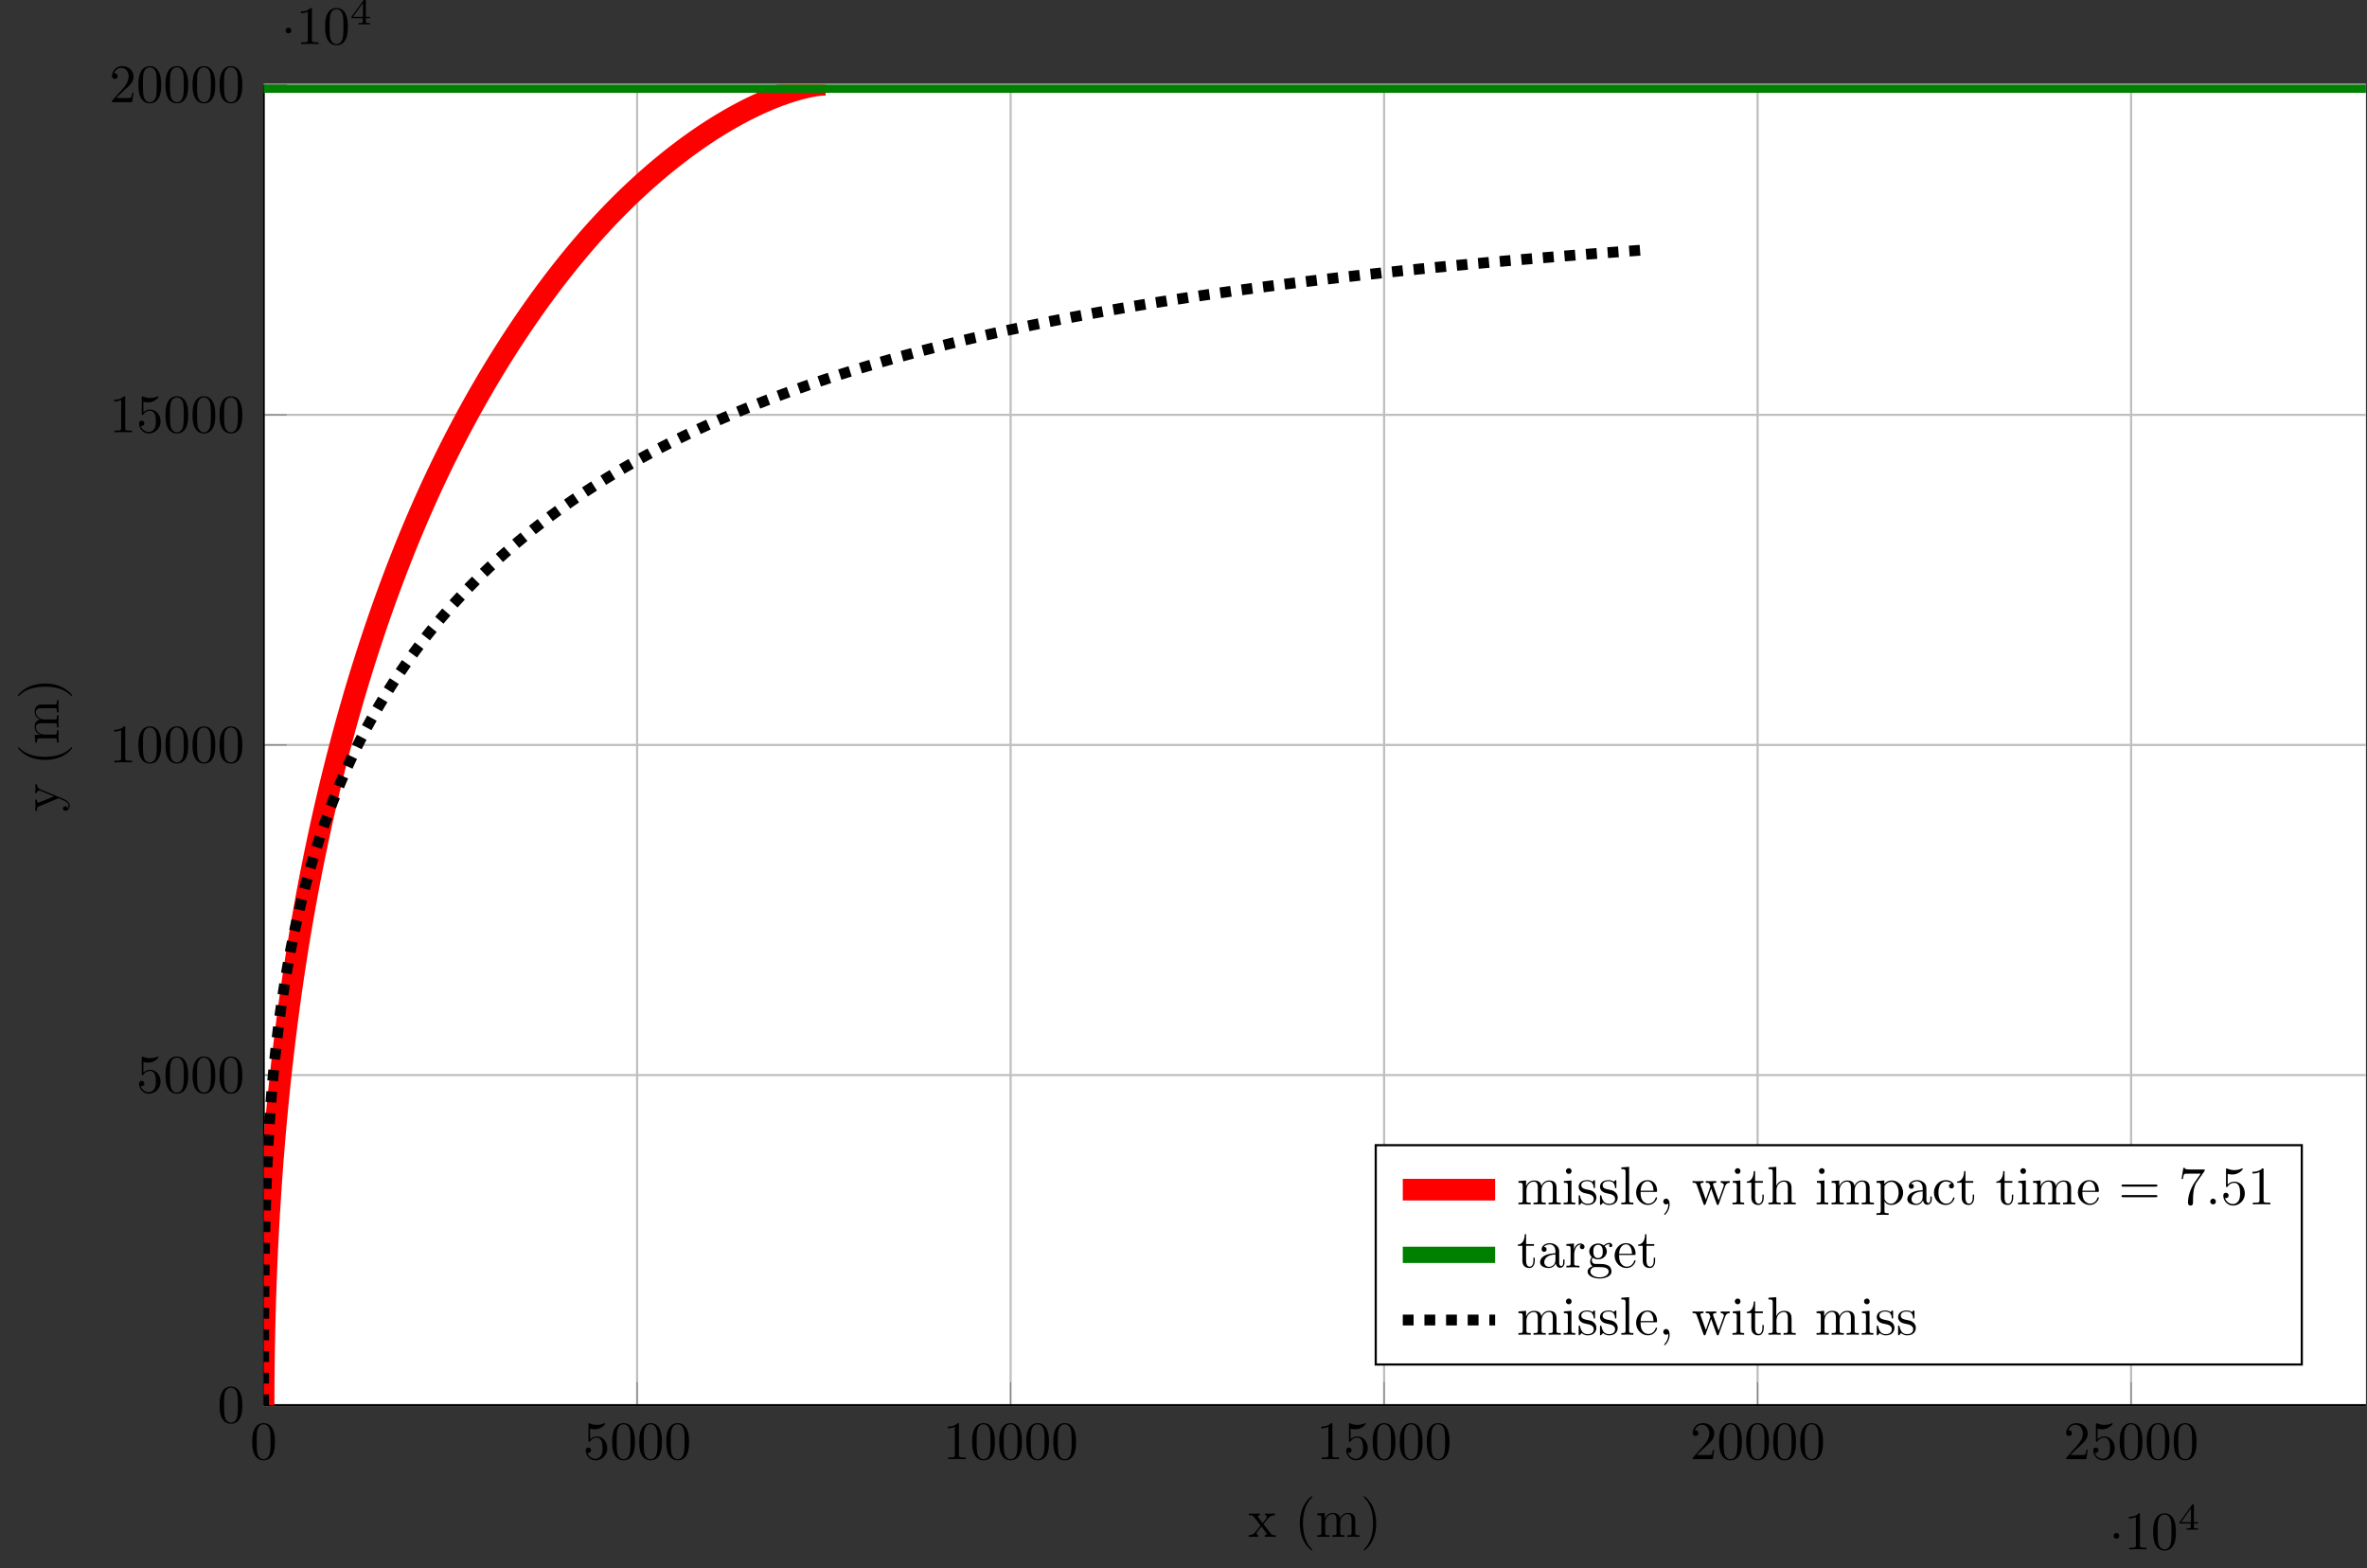 <?xml version="1.0" encoding="UTF-8"?>
<svg xmlns="http://www.w3.org/2000/svg" xmlns:xlink="http://www.w3.org/1999/xlink" width="435.919pt" height="288.836pt" viewBox="0 0 435.919 288.836" version="1.1">
<rect x="0" y="0" width="435.919" height="288.836" fill="#333333" stroke="none"/>
<defs>
<g>
<symbol overflow="visible" id="glyph-1510521740921139-0-0">
<path style="stroke:none;" d=""/>
</symbol>
<symbol overflow="visible" id="glyph-1510521740921139-0-1">
<path style="stroke:none;" d="M 4.578 -3.188 C 4.578 -3.984 4.531 -4.781 4.188 -5.516 C 3.734 -6.484 2.906 -6.641 2.5 -6.641 C 1.891 -6.641 1.172 -6.375 0.75 -5.453 C 0.438 -4.766 0.391 -3.984 0.391 -3.188 C 0.391 -2.438 0.422 -1.547 0.844 -0.781 C 1.266 0.016 2 0.219 2.484 0.219 C 3.016 0.219 3.781 0.016 4.219 -0.938 C 4.531 -1.625 4.578 -2.406 4.578 -3.188 Z M 2.484 0 C 2.094 0 1.5 -0.25 1.328 -1.203 C 1.219 -1.797 1.219 -2.719 1.219 -3.312 C 1.219 -3.953 1.219 -4.609 1.297 -5.141 C 1.484 -6.328 2.234 -6.422 2.484 -6.422 C 2.812 -6.422 3.469 -6.234 3.656 -5.25 C 3.766 -4.688 3.766 -3.938 3.766 -3.312 C 3.766 -2.562 3.766 -1.891 3.656 -1.25 C 3.5 -0.297 2.938 0 2.484 0 Z M 2.484 0 "/>
</symbol>
<symbol overflow="visible" id="glyph-1510521740921139-0-2">
<path style="stroke:none;" d="M 4.469 -2 C 4.469 -3.188 3.656 -4.188 2.578 -4.188 C 2.109 -4.188 1.672 -4.031 1.312 -3.672 L 1.312 -5.625 C 1.516 -5.562 1.844 -5.5 2.156 -5.5 C 3.391 -5.5 4.094 -6.406 4.094 -6.531 C 4.094 -6.594 4.062 -6.641 3.984 -6.641 C 3.984 -6.641 3.953 -6.641 3.906 -6.609 C 3.703 -6.516 3.219 -6.312 2.547 -6.312 C 2.156 -6.312 1.688 -6.391 1.219 -6.594 C 1.141 -6.625 1.125 -6.625 1.109 -6.625 C 1 -6.625 1 -6.547 1 -6.391 L 1 -3.438 C 1 -3.266 1 -3.188 1.141 -3.188 C 1.219 -3.188 1.234 -3.203 1.281 -3.266 C 1.391 -3.422 1.75 -3.969 2.562 -3.969 C 3.078 -3.969 3.328 -3.516 3.406 -3.328 C 3.562 -2.953 3.594 -2.578 3.594 -2.078 C 3.594 -1.719 3.594 -1.125 3.344 -0.703 C 3.109 -0.312 2.734 -0.062 2.281 -0.062 C 1.562 -0.062 0.984 -0.594 0.812 -1.172 C 0.844 -1.172 0.875 -1.156 0.984 -1.156 C 1.312 -1.156 1.484 -1.406 1.484 -1.641 C 1.484 -1.891 1.312 -2.141 0.984 -2.141 C 0.844 -2.141 0.5 -2.062 0.5 -1.609 C 0.5 -0.75 1.188 0.219 2.297 0.219 C 3.453 0.219 4.469 -0.734 4.469 -2 Z M 4.469 -2 "/>
</symbol>
<symbol overflow="visible" id="glyph-1510521740921139-0-3">
<path style="stroke:none;" d="M 2.938 -6.375 C 2.938 -6.625 2.938 -6.641 2.703 -6.641 C 2.078 -6 1.203 -6 0.891 -6 L 0.891 -5.688 C 1.094 -5.688 1.672 -5.688 2.188 -5.953 L 2.188 -0.781 C 2.188 -0.422 2.156 -0.312 1.266 -0.312 L 0.953 -0.312 L 0.953 0 C 1.297 -0.031 2.156 -0.031 2.562 -0.031 C 2.953 -0.031 3.828 -0.031 4.172 0 L 4.172 -0.312 L 3.859 -0.312 C 2.953 -0.312 2.938 -0.422 2.938 -0.781 Z M 2.938 -6.375 "/>
</symbol>
<symbol overflow="visible" id="glyph-1510521740921139-0-4">
<path style="stroke:none;" d="M 1.266 -0.766 L 2.328 -1.797 C 3.875 -3.172 4.469 -3.703 4.469 -4.703 C 4.469 -5.844 3.578 -6.641 2.359 -6.641 C 1.234 -6.641 0.5 -5.719 0.5 -4.828 C 0.5 -4.281 1 -4.281 1.031 -4.281 C 1.203 -4.281 1.547 -4.391 1.547 -4.812 C 1.547 -5.062 1.359 -5.328 1.016 -5.328 C 0.938 -5.328 0.922 -5.328 0.891 -5.312 C 1.109 -5.969 1.656 -6.328 2.234 -6.328 C 3.141 -6.328 3.562 -5.516 3.562 -4.703 C 3.562 -3.906 3.078 -3.125 2.516 -2.5 L 0.609 -0.375 C 0.5 -0.266 0.5 -0.234 0.5 0 L 4.203 0 L 4.469 -1.734 L 4.234 -1.734 C 4.172 -1.438 4.109 -1 4 -0.844 C 3.938 -0.766 3.281 -0.766 3.062 -0.766 Z M 1.266 -0.766 "/>
</symbol>
<symbol overflow="visible" id="glyph-1510521740921139-0-5">
<path style="stroke:none;" d="M 2.859 -2.344 C 3.156 -2.719 3.531 -3.203 3.781 -3.469 C 4.094 -3.828 4.5 -3.984 4.969 -3.984 L 4.969 -4.297 C 4.703 -4.281 4.406 -4.266 4.141 -4.266 C 3.844 -4.266 3.312 -4.281 3.188 -4.297 L 3.188 -3.984 C 3.406 -3.969 3.484 -3.844 3.484 -3.672 C 3.484 -3.516 3.375 -3.391 3.328 -3.328 L 2.719 -2.547 L 1.938 -3.562 C 1.844 -3.656 1.844 -3.672 1.844 -3.734 C 1.844 -3.891 2 -3.984 2.188 -3.984 L 2.188 -4.297 C 1.938 -4.281 1.281 -4.266 1.109 -4.266 C 0.906 -4.266 0.438 -4.281 0.172 -4.297 L 0.172 -3.984 C 0.875 -3.984 0.875 -3.984 1.344 -3.375 L 2.328 -2.094 L 1.391 -0.906 C 0.922 -0.328 0.328 -0.312 0.125 -0.312 L 0.125 0 C 0.375 -0.016 0.688 -0.031 0.953 -0.031 C 1.234 -0.031 1.656 -0.016 1.891 0 L 1.891 -0.312 C 1.672 -0.344 1.609 -0.469 1.609 -0.625 C 1.609 -0.844 1.891 -1.172 2.5 -1.891 L 3.266 -0.891 C 3.344 -0.781 3.469 -0.625 3.469 -0.562 C 3.469 -0.469 3.375 -0.312 3.109 -0.312 L 3.109 0 C 3.406 -0.016 3.969 -0.031 4.188 -0.031 C 4.453 -0.031 4.844 -0.016 5.141 0 L 5.141 -0.312 C 4.609 -0.312 4.422 -0.328 4.203 -0.625 Z M 2.859 -2.344 "/>
</symbol>
<symbol overflow="visible" id="glyph-1510521740921139-0-6">
<path style="stroke:none;" d="M 3.297 2.391 C 3.297 2.359 3.297 2.344 3.125 2.172 C 1.891 0.922 1.562 -0.969 1.562 -2.5 C 1.562 -4.234 1.938 -5.969 3.172 -7.203 C 3.297 -7.328 3.297 -7.344 3.297 -7.375 C 3.297 -7.453 3.266 -7.484 3.203 -7.484 C 3.094 -7.484 2.203 -6.797 1.609 -5.531 C 1.109 -4.438 0.984 -3.328 0.984 -2.5 C 0.984 -1.719 1.094 -0.516 1.641 0.625 C 2.25 1.844 3.094 2.5 3.203 2.5 C 3.266 2.5 3.297 2.469 3.297 2.391 Z M 3.297 2.391 "/>
</symbol>
<symbol overflow="visible" id="glyph-1510521740921139-0-7">
<path style="stroke:none;" d="M 1.094 -3.422 L 1.094 -0.75 C 1.094 -0.312 0.984 -0.312 0.312 -0.312 L 0.312 0 C 0.672 -0.016 1.172 -0.031 1.453 -0.031 C 1.703 -0.031 2.219 -0.016 2.562 0 L 2.562 -0.312 C 1.891 -0.312 1.781 -0.312 1.781 -0.75 L 1.781 -2.594 C 1.781 -3.625 2.5 -4.188 3.125 -4.188 C 3.766 -4.188 3.875 -3.656 3.875 -3.078 L 3.875 -0.75 C 3.875 -0.312 3.766 -0.312 3.094 -0.312 L 3.094 0 C 3.438 -0.016 3.953 -0.031 4.219 -0.031 C 4.469 -0.031 5 -0.016 5.328 0 L 5.328 -0.312 C 4.672 -0.312 4.562 -0.312 4.562 -0.75 L 4.562 -2.594 C 4.562 -3.625 5.266 -4.188 5.906 -4.188 C 6.531 -4.188 6.641 -3.656 6.641 -3.078 L 6.641 -0.75 C 6.641 -0.312 6.531 -0.312 5.859 -0.312 L 5.859 0 C 6.203 -0.016 6.719 -0.031 6.984 -0.031 C 7.25 -0.031 7.766 -0.016 8.109 0 L 8.109 -0.312 C 7.594 -0.312 7.344 -0.312 7.328 -0.609 L 7.328 -2.516 C 7.328 -3.375 7.328 -3.672 7.016 -4.031 C 6.875 -4.203 6.547 -4.406 5.969 -4.406 C 5.141 -4.406 4.688 -3.812 4.531 -3.422 C 4.391 -4.297 3.656 -4.406 3.203 -4.406 C 2.469 -4.406 2 -3.984 1.719 -3.359 L 1.719 -4.406 L 0.312 -4.297 L 0.312 -3.984 C 1.016 -3.984 1.094 -3.922 1.094 -3.422 Z M 1.094 -3.422 "/>
</symbol>
<symbol overflow="visible" id="glyph-1510521740921139-0-8">
<path style="stroke:none;" d="M 2.875 -2.5 C 2.875 -3.266 2.766 -4.469 2.219 -5.609 C 1.625 -6.828 0.766 -7.484 0.672 -7.484 C 0.609 -7.484 0.562 -7.438 0.562 -7.375 C 0.562 -7.344 0.562 -7.328 0.75 -7.141 C 1.734 -6.156 2.297 -4.578 2.297 -2.5 C 2.297 -0.781 1.938 0.969 0.703 2.219 C 0.562 2.344 0.562 2.359 0.562 2.391 C 0.562 2.453 0.609 2.5 0.672 2.5 C 0.766 2.5 1.672 1.812 2.25 0.547 C 2.766 -0.547 2.875 -1.656 2.875 -2.5 Z M 2.875 -2.5 "/>
</symbol>
<symbol overflow="visible" id="glyph-1510521740921139-0-9">
<path style="stroke:none;" d="M 1.766 -4.406 L 0.375 -4.297 L 0.375 -3.984 C 1.016 -3.984 1.109 -3.922 1.109 -3.438 L 1.109 -0.75 C 1.109 -0.312 1 -0.312 0.328 -0.312 L 0.328 0 C 0.641 -0.016 1.188 -0.031 1.422 -0.031 C 1.781 -0.031 2.125 -0.016 2.469 0 L 2.469 -0.312 C 1.797 -0.312 1.766 -0.359 1.766 -0.75 Z M 1.797 -6.141 C 1.797 -6.453 1.562 -6.672 1.281 -6.672 C 0.969 -6.672 0.75 -6.406 0.75 -6.141 C 0.75 -5.875 0.969 -5.609 1.281 -5.609 C 1.562 -5.609 1.797 -5.828 1.797 -6.141 Z M 1.797 -6.141 "/>
</symbol>
<symbol overflow="visible" id="glyph-1510521740921139-0-10">
<path style="stroke:none;" d="M 2.078 -1.938 C 2.297 -1.891 3.109 -1.734 3.109 -1.016 C 3.109 -0.516 2.766 -0.109 1.984 -0.109 C 1.141 -0.109 0.781 -0.672 0.594 -1.531 C 0.562 -1.656 0.562 -1.688 0.453 -1.688 C 0.328 -1.688 0.328 -1.625 0.328 -1.453 L 0.328 -0.125 C 0.328 0.047 0.328 0.109 0.438 0.109 C 0.484 0.109 0.5 0.094 0.688 -0.094 C 0.703 -0.109 0.703 -0.125 0.891 -0.312 C 1.328 0.094 1.781 0.109 1.984 0.109 C 3.125 0.109 3.594 -0.562 3.594 -1.281 C 3.594 -1.797 3.297 -2.109 3.172 -2.219 C 2.844 -2.547 2.453 -2.625 2.031 -2.703 C 1.469 -2.812 0.812 -2.938 0.812 -3.516 C 0.812 -3.875 1.062 -4.281 1.922 -4.281 C 3.016 -4.281 3.078 -3.375 3.094 -3.078 C 3.094 -2.984 3.188 -2.984 3.203 -2.984 C 3.344 -2.984 3.344 -3.031 3.344 -3.219 L 3.344 -4.234 C 3.344 -4.391 3.344 -4.469 3.234 -4.469 C 3.188 -4.469 3.156 -4.469 3.031 -4.344 C 3 -4.312 2.906 -4.219 2.859 -4.188 C 2.484 -4.469 2.078 -4.469 1.922 -4.469 C 0.703 -4.469 0.328 -3.797 0.328 -3.234 C 0.328 -2.891 0.484 -2.609 0.75 -2.391 C 1.078 -2.141 1.359 -2.078 2.078 -1.938 Z M 2.078 -1.938 "/>
</symbol>
<symbol overflow="visible" id="glyph-1510521740921139-0-11">
<path style="stroke:none;" d="M 1.766 -6.922 L 0.328 -6.812 L 0.328 -6.5 C 1.031 -6.5 1.109 -6.438 1.109 -5.938 L 1.109 -0.75 C 1.109 -0.312 1 -0.312 0.328 -0.312 L 0.328 0 C 0.656 -0.016 1.188 -0.031 1.438 -0.031 C 1.688 -0.031 2.172 -0.016 2.547 0 L 2.547 -0.312 C 1.875 -0.312 1.766 -0.312 1.766 -0.75 Z M 1.766 -6.922 "/>
</symbol>
<symbol overflow="visible" id="glyph-1510521740921139-0-12">
<path style="stroke:none;" d="M 1.109 -2.516 C 1.172 -4 2.016 -4.25 2.359 -4.25 C 3.375 -4.25 3.484 -2.906 3.484 -2.516 Z M 1.109 -2.297 L 3.891 -2.297 C 4.109 -2.297 4.141 -2.297 4.141 -2.516 C 4.141 -3.5 3.594 -4.469 2.359 -4.469 C 1.203 -4.469 0.281 -3.438 0.281 -2.188 C 0.281 -0.859 1.328 0.109 2.469 0.109 C 3.688 0.109 4.141 -1 4.141 -1.188 C 4.141 -1.281 4.062 -1.312 4 -1.312 C 3.922 -1.312 3.891 -1.25 3.875 -1.172 C 3.531 -0.141 2.625 -0.141 2.531 -0.141 C 2.031 -0.141 1.641 -0.438 1.406 -0.812 C 1.109 -1.281 1.109 -1.938 1.109 -2.297 Z M 1.109 -2.297 "/>
</symbol>
<symbol overflow="visible" id="glyph-1510521740921139-0-13">
<path style="stroke:none;" d="M 2.031 -0.016 C 2.031 -0.641 1.781 -1.062 1.391 -1.062 C 1.031 -1.062 0.859 -0.781 0.859 -0.531 C 0.859 -0.266 1.031 0 1.391 0 C 1.547 0 1.672 -0.062 1.766 -0.141 L 1.781 -0.156 C 1.797 -0.156 1.797 -0.156 1.797 -0.016 C 1.797 0.625 1.531 1.234 1.094 1.703 C 1.031 1.766 1.016 1.781 1.016 1.812 C 1.016 1.891 1.062 1.922 1.109 1.922 C 1.234 1.922 2.031 1.141 2.031 -0.016 Z M 2.031 -0.016 "/>
</symbol>
<symbol overflow="visible" id="glyph-1510521740921139-0-14">
<path style="stroke:none;" d="M 6.172 -3.344 C 6.344 -3.844 6.656 -3.984 7.016 -3.984 L 7.016 -4.297 C 6.781 -4.281 6.5 -4.266 6.281 -4.266 C 5.984 -4.266 5.547 -4.281 5.359 -4.297 L 5.359 -3.984 C 5.719 -3.984 5.938 -3.797 5.938 -3.516 C 5.938 -3.453 5.938 -3.422 5.875 -3.297 L 4.969 -0.75 L 3.984 -3.531 C 3.953 -3.656 3.938 -3.672 3.938 -3.719 C 3.938 -3.984 4.328 -3.984 4.531 -3.984 L 4.531 -4.297 C 4.234 -4.281 3.734 -4.266 3.484 -4.266 C 3.188 -4.266 2.906 -4.281 2.609 -4.297 L 2.609 -3.984 C 2.969 -3.984 3.125 -3.969 3.234 -3.844 C 3.281 -3.781 3.391 -3.484 3.453 -3.297 L 2.609 -0.875 L 1.656 -3.531 C 1.609 -3.656 1.609 -3.672 1.609 -3.719 C 1.609 -3.984 2 -3.984 2.188 -3.984 L 2.188 -4.297 C 1.891 -4.281 1.328 -4.266 1.109 -4.266 C 1.062 -4.266 0.531 -4.281 0.172 -4.297 L 0.172 -3.984 C 0.672 -3.984 0.797 -3.953 0.922 -3.641 L 2.172 -0.109 C 2.219 0.031 2.25 0.109 2.375 0.109 C 2.516 0.109 2.531 0.047 2.578 -0.094 L 3.594 -2.906 L 4.609 -0.078 C 4.641 0.031 4.672 0.109 4.812 0.109 C 4.938 0.109 4.969 0.016 5 -0.078 Z M 6.172 -3.344 "/>
</symbol>
<symbol overflow="visible" id="glyph-1510521740921139-0-15">
<path style="stroke:none;" d="M 1.719 -3.984 L 3.156 -3.984 L 3.156 -4.297 L 1.719 -4.297 L 1.719 -6.125 L 1.469 -6.125 C 1.469 -5.312 1.172 -4.25 0.188 -4.203 L 0.188 -3.984 L 1.031 -3.984 L 1.031 -1.234 C 1.031 -0.016 1.969 0.109 2.328 0.109 C 3.031 0.109 3.312 -0.594 3.312 -1.234 L 3.312 -1.797 L 3.062 -1.797 L 3.062 -1.25 C 3.062 -0.516 2.766 -0.141 2.391 -0.141 C 1.719 -0.141 1.719 -1.047 1.719 -1.219 Z M 1.719 -3.984 "/>
</symbol>
<symbol overflow="visible" id="glyph-1510521740921139-0-16">
<path style="stroke:none;" d="M 1.094 -0.75 C 1.094 -0.312 0.984 -0.312 0.312 -0.312 L 0.312 0 C 0.672 -0.016 1.172 -0.031 1.453 -0.031 C 1.703 -0.031 2.219 -0.016 2.562 0 L 2.562 -0.312 C 1.891 -0.312 1.781 -0.312 1.781 -0.75 L 1.781 -2.594 C 1.781 -3.625 2.5 -4.188 3.125 -4.188 C 3.766 -4.188 3.875 -3.656 3.875 -3.078 L 3.875 -0.75 C 3.875 -0.312 3.766 -0.312 3.094 -0.312 L 3.094 0 C 3.438 -0.016 3.953 -0.031 4.219 -0.031 C 4.469 -0.031 5 -0.016 5.328 0 L 5.328 -0.312 C 4.812 -0.312 4.562 -0.312 4.562 -0.609 L 4.562 -2.516 C 4.562 -3.375 4.562 -3.672 4.25 -4.031 C 4.109 -4.203 3.781 -4.406 3.203 -4.406 C 2.359 -4.406 1.922 -3.812 1.75 -3.422 L 1.75 -6.922 L 0.312 -6.812 L 0.312 -6.5 C 1.016 -6.5 1.094 -6.438 1.094 -5.938 Z M 1.094 -0.75 "/>
</symbol>
<symbol overflow="visible" id="glyph-1510521740921139-0-17">
<path style="stroke:none;" d="M 1.719 -3.75 L 1.719 -4.406 L 0.281 -4.297 L 0.281 -3.984 C 0.984 -3.984 1.062 -3.922 1.062 -3.484 L 1.062 1.172 C 1.062 1.625 0.953 1.625 0.281 1.625 L 0.281 1.938 C 0.625 1.922 1.141 1.906 1.391 1.906 C 1.672 1.906 2.172 1.922 2.516 1.938 L 2.516 1.625 C 1.859 1.625 1.75 1.625 1.75 1.172 L 1.75 -0.594 C 1.797 -0.422 2.219 0.109 2.969 0.109 C 4.156 0.109 5.188 -0.875 5.188 -2.156 C 5.188 -3.422 4.234 -4.406 3.109 -4.406 C 2.328 -4.406 1.906 -3.969 1.719 -3.75 Z M 1.75 -1.141 L 1.75 -3.359 C 2.031 -3.875 2.516 -4.156 3.031 -4.156 C 3.766 -4.156 4.359 -3.281 4.359 -2.156 C 4.359 -0.953 3.672 -0.109 2.938 -0.109 C 2.531 -0.109 2.156 -0.312 1.891 -0.719 C 1.75 -0.922 1.75 -0.938 1.75 -1.141 Z M 1.75 -1.141 "/>
</symbol>
<symbol overflow="visible" id="glyph-1510521740921139-0-18">
<path style="stroke:none;" d="M 3.312 -0.75 C 3.359 -0.359 3.625 0.062 4.094 0.062 C 4.312 0.062 4.922 -0.078 4.922 -0.891 L 4.922 -1.453 L 4.672 -1.453 L 4.672 -0.891 C 4.672 -0.312 4.422 -0.25 4.312 -0.25 C 3.984 -0.25 3.938 -0.703 3.938 -0.75 L 3.938 -2.734 C 3.938 -3.156 3.938 -3.547 3.578 -3.922 C 3.188 -4.312 2.688 -4.469 2.219 -4.469 C 1.391 -4.469 0.703 -4 0.703 -3.344 C 0.703 -3.047 0.906 -2.875 1.172 -2.875 C 1.453 -2.875 1.625 -3.078 1.625 -3.328 C 1.625 -3.453 1.578 -3.781 1.109 -3.781 C 1.391 -4.141 1.875 -4.25 2.188 -4.25 C 2.688 -4.25 3.25 -3.859 3.25 -2.969 L 3.25 -2.609 C 2.734 -2.578 2.047 -2.547 1.422 -2.25 C 0.672 -1.906 0.422 -1.391 0.422 -0.953 C 0.422 -0.141 1.391 0.109 2.016 0.109 C 2.672 0.109 3.125 -0.297 3.312 -0.75 Z M 3.25 -2.391 L 3.25 -1.391 C 3.25 -0.453 2.531 -0.109 2.078 -0.109 C 1.594 -0.109 1.188 -0.453 1.188 -0.953 C 1.188 -1.5 1.609 -2.328 3.25 -2.391 Z M 3.25 -2.391 "/>
</symbol>
<symbol overflow="visible" id="glyph-1510521740921139-0-19">
<path style="stroke:none;" d="M 1.172 -2.172 C 1.172 -3.797 1.984 -4.219 2.516 -4.219 C 2.609 -4.219 3.234 -4.203 3.578 -3.844 C 3.172 -3.812 3.109 -3.516 3.109 -3.391 C 3.109 -3.125 3.297 -2.938 3.562 -2.938 C 3.828 -2.938 4.031 -3.094 4.031 -3.406 C 4.031 -4.078 3.266 -4.469 2.5 -4.469 C 1.25 -4.469 0.344 -3.391 0.344 -2.156 C 0.344 -0.875 1.328 0.109 2.484 0.109 C 3.812 0.109 4.141 -1.094 4.141 -1.188 C 4.141 -1.281 4.031 -1.281 4 -1.281 C 3.922 -1.281 3.891 -1.25 3.875 -1.188 C 3.594 -0.266 2.938 -0.141 2.578 -0.141 C 2.047 -0.141 1.172 -0.562 1.172 -2.172 Z M 1.172 -2.172 "/>
</symbol>
<symbol overflow="visible" id="glyph-1510521740921139-0-20">
<path style="stroke:none;" d="M 6.844 -3.266 C 7 -3.266 7.188 -3.266 7.188 -3.453 C 7.188 -3.656 7 -3.656 6.859 -3.656 L 0.891 -3.656 C 0.75 -3.656 0.562 -3.656 0.562 -3.453 C 0.562 -3.266 0.75 -3.266 0.891 -3.266 Z M 6.859 -1.328 C 7 -1.328 7.188 -1.328 7.188 -1.531 C 7.188 -1.719 7 -1.719 6.844 -1.719 L 0.891 -1.719 C 0.75 -1.719 0.562 -1.719 0.562 -1.531 C 0.562 -1.328 0.75 -1.328 0.891 -1.328 Z M 6.859 -1.328 "/>
</symbol>
<symbol overflow="visible" id="glyph-1510521740921139-0-21">
<path style="stroke:none;" d="M 4.75 -6.078 C 4.828 -6.188 4.828 -6.203 4.828 -6.422 L 2.406 -6.422 C 1.203 -6.422 1.172 -6.547 1.141 -6.734 L 0.891 -6.734 L 0.562 -4.688 L 0.812 -4.688 C 0.844 -4.844 0.922 -5.469 1.062 -5.594 C 1.125 -5.656 1.906 -5.656 2.031 -5.656 L 4.094 -5.656 C 3.984 -5.5 3.203 -4.406 2.984 -4.078 C 2.078 -2.734 1.75 -1.344 1.75 -0.328 C 1.75 -0.234 1.75 0.219 2.219 0.219 C 2.672 0.219 2.672 -0.234 2.672 -0.328 L 2.672 -0.844 C 2.672 -1.391 2.703 -1.938 2.781 -2.469 C 2.828 -2.703 2.953 -3.562 3.406 -4.172 Z M 4.75 -6.078 "/>
</symbol>
<symbol overflow="visible" id="glyph-1510521740921139-0-22">
<path style="stroke:none;" d="M 1.906 -0.531 C 1.906 -0.812 1.672 -1.062 1.391 -1.062 C 1.094 -1.062 0.859 -0.812 0.859 -0.531 C 0.859 -0.234 1.094 0 1.391 0 C 1.672 0 1.906 -0.234 1.906 -0.531 Z M 1.906 -0.531 "/>
</symbol>
<symbol overflow="visible" id="glyph-1510521740921139-0-23">
<path style="stroke:none;" d="M 1.672 -3.312 L 1.672 -4.406 L 0.281 -4.297 L 0.281 -3.984 C 0.984 -3.984 1.062 -3.922 1.062 -3.422 L 1.062 -0.75 C 1.062 -0.312 0.953 -0.312 0.281 -0.312 L 0.281 0 C 0.672 -0.016 1.141 -0.031 1.422 -0.031 C 1.812 -0.031 2.281 -0.031 2.688 0 L 2.688 -0.312 L 2.469 -0.312 C 1.734 -0.312 1.719 -0.422 1.719 -0.781 L 1.719 -2.312 C 1.719 -3.297 2.141 -4.188 2.891 -4.188 C 2.953 -4.188 2.984 -4.188 3 -4.172 C 2.969 -4.172 2.766 -4.047 2.766 -3.781 C 2.766 -3.516 2.984 -3.359 3.203 -3.359 C 3.375 -3.359 3.625 -3.484 3.625 -3.797 C 3.625 -4.109 3.312 -4.406 2.891 -4.406 C 2.156 -4.406 1.797 -3.734 1.672 -3.312 Z M 1.672 -3.312 "/>
</symbol>
<symbol overflow="visible" id="glyph-1510521740921139-0-24">
<path style="stroke:none;" d="M 2.219 -1.719 C 1.344 -1.719 1.344 -2.719 1.344 -2.938 C 1.344 -3.203 1.359 -3.531 1.5 -3.781 C 1.578 -3.891 1.812 -4.172 2.219 -4.172 C 3.078 -4.172 3.078 -3.188 3.078 -2.953 C 3.078 -2.688 3.078 -2.359 2.922 -2.109 C 2.844 -2 2.609 -1.719 2.219 -1.719 Z M 1.062 -1.328 C 1.062 -1.359 1.062 -1.594 1.219 -1.797 C 1.609 -1.516 2.031 -1.484 2.219 -1.484 C 3.141 -1.484 3.828 -2.172 3.828 -2.938 C 3.828 -3.312 3.672 -3.672 3.422 -3.906 C 3.781 -4.25 4.141 -4.297 4.312 -4.297 C 4.344 -4.297 4.391 -4.297 4.422 -4.281 C 4.312 -4.25 4.25 -4.141 4.25 -4.016 C 4.25 -3.844 4.391 -3.734 4.547 -3.734 C 4.641 -3.734 4.828 -3.797 4.828 -4.031 C 4.828 -4.203 4.719 -4.516 4.328 -4.516 C 4.125 -4.516 3.688 -4.453 3.266 -4.047 C 2.844 -4.375 2.438 -4.406 2.219 -4.406 C 1.281 -4.406 0.594 -3.719 0.594 -2.953 C 0.594 -2.516 0.812 -2.141 1.062 -1.922 C 0.938 -1.781 0.75 -1.453 0.75 -1.094 C 0.75 -0.781 0.891 -0.406 1.203 -0.203 C 0.594 -0.047 0.281 0.391 0.281 0.781 C 0.281 1.5 1.266 2.047 2.484 2.047 C 3.656 2.047 4.688 1.547 4.688 0.766 C 4.688 0.422 4.562 -0.094 4.047 -0.375 C 3.516 -0.641 2.938 -0.641 2.328 -0.641 C 2.078 -0.641 1.656 -0.641 1.578 -0.656 C 1.266 -0.703 1.062 -1 1.062 -1.328 Z M 2.5 1.828 C 1.484 1.828 0.797 1.312 0.797 0.781 C 0.797 0.328 1.172 -0.047 1.609 -0.062 L 2.203 -0.062 C 3.062 -0.062 4.172 -0.062 4.172 0.781 C 4.172 1.328 3.469 1.828 2.5 1.828 Z M 2.5 1.828 "/>
</symbol>
<symbol overflow="visible" id="glyph-1510521740921139-1-0">
<path style="stroke:none;" d=""/>
</symbol>
<symbol overflow="visible" id="glyph-1510521740921139-1-1">
<path style="stroke:none;" d="M 1.906 -2.5 C 1.906 -2.781 1.672 -3.016 1.391 -3.016 C 1.094 -3.016 0.859 -2.781 0.859 -2.5 C 0.859 -2.203 1.094 -1.969 1.391 -1.969 C 1.672 -1.969 1.906 -2.203 1.906 -2.5 Z M 1.906 -2.5 "/>
</symbol>
<symbol overflow="visible" id="glyph-1510521740921139-2-0">
<path style="stroke:none;" d=""/>
</symbol>
<symbol overflow="visible" id="glyph-1510521740921139-2-1">
<path style="stroke:none;" d="M 3.688 -1.141 L 3.688 -1.391 L 2.906 -1.391 L 2.906 -4.5 C 2.906 -4.641 2.906 -4.703 2.766 -4.703 C 2.672 -4.703 2.641 -4.703 2.578 -4.594 L 0.266 -1.391 L 0.266 -1.141 L 2.328 -1.141 L 2.328 -0.578 C 2.328 -0.328 2.328 -0.25 1.75 -0.25 L 1.562 -0.25 L 1.562 0 C 1.922 -0.016 2.359 -0.031 2.609 -0.031 C 2.875 -0.031 3.312 -0.016 3.672 0 L 3.672 -0.25 L 3.484 -0.25 C 2.906 -0.25 2.906 -0.328 2.906 -0.578 L 2.906 -1.141 Z M 2.375 -3.938 L 2.375 -1.391 L 0.531 -1.391 Z M 2.375 -3.938 "/>
</symbol>
<symbol overflow="visible" id="glyph-1510521740921139-3-0">
<path style="stroke:none;" d=""/>
</symbol>
<symbol overflow="visible" id="glyph-1510521740921139-3-1">
<path style="stroke:none;" d="M -3.344 -4.141 C -3.984 -4.391 -3.984 -4.906 -3.984 -5.062 L -4.297 -5.062 C -4.281 -4.828 -4.266 -4.547 -4.266 -4.312 C -4.266 -4.141 -4.281 -3.672 -4.297 -3.453 L -3.984 -3.453 C -3.984 -3.766 -3.812 -3.922 -3.562 -3.922 C -3.453 -3.922 -3.438 -3.906 -3.312 -3.859 L -0.875 -2.844 L -3.547 -1.75 C -3.656 -1.703 -3.688 -1.688 -3.734 -1.688 C -3.984 -1.688 -3.984 -2.047 -3.984 -2.25 L -4.297 -2.25 C -4.281 -1.984 -4.266 -1.328 -4.266 -1.156 C -4.266 -0.891 -4.281 -0.484 -4.297 -0.188 L -3.984 -0.188 C -3.984 -0.672 -3.984 -0.859 -3.641 -1 L 0 -2.5 C 0.125 -2.438 0.453 -2.297 0.594 -2.25 C 1.141 -2.031 1.828 -1.75 1.828 -1.109 C 1.828 -1.062 1.828 -0.828 1.641 -0.641 C 1.609 -0.953 1.391 -1.031 1.219 -1.031 C 0.969 -1.031 0.812 -0.844 0.812 -0.609 C 0.812 -0.406 0.938 -0.188 1.234 -0.188 C 1.688 -0.188 2.047 -0.609 2.047 -1.109 C 2.047 -1.734 1.469 -2.141 0.906 -2.375 Z M -3.344 -4.141 "/>
</symbol>
<symbol overflow="visible" id="glyph-1510521740921139-3-2">
<path style="stroke:none;" d="M 2.391 -3.297 C 2.359 -3.297 2.344 -3.297 2.172 -3.125 C 0.922 -1.891 -0.969 -1.562 -2.5 -1.562 C -4.234 -1.562 -5.969 -1.938 -7.203 -3.172 C -7.328 -3.297 -7.344 -3.297 -7.375 -3.297 C -7.453 -3.297 -7.484 -3.266 -7.484 -3.203 C -7.484 -3.094 -6.797 -2.203 -5.531 -1.609 C -4.438 -1.109 -3.328 -0.984 -2.5 -0.984 C -1.719 -0.984 -0.516 -1.094 0.625 -1.641 C 1.844 -2.25 2.5 -3.094 2.5 -3.203 C 2.5 -3.266 2.469 -3.297 2.391 -3.297 Z M 2.391 -3.297 "/>
</symbol>
<symbol overflow="visible" id="glyph-1510521740921139-3-3">
<path style="stroke:none;" d="M -3.422 -1.094 L -0.75 -1.094 C -0.312 -1.094 -0.312 -0.984 -0.312 -0.312 L 0 -0.312 C -0.016 -0.672 -0.031 -1.172 -0.031 -1.453 C -0.031 -1.703 -0.016 -2.219 0 -2.562 L -0.312 -2.562 C -0.312 -1.891 -0.312 -1.781 -0.75 -1.781 L -2.594 -1.781 C -3.625 -1.781 -4.188 -2.5 -4.188 -3.125 C -4.188 -3.766 -3.656 -3.875 -3.078 -3.875 L -0.75 -3.875 C -0.312 -3.875 -0.312 -3.766 -0.312 -3.094 L 0 -3.094 C -0.016 -3.438 -0.031 -3.953 -0.031 -4.219 C -0.031 -4.469 -0.016 -5 0 -5.328 L -0.312 -5.328 C -0.312 -4.672 -0.312 -4.562 -0.75 -4.562 L -2.594 -4.562 C -3.625 -4.562 -4.188 -5.266 -4.188 -5.906 C -4.188 -6.531 -3.656 -6.641 -3.078 -6.641 L -0.75 -6.641 C -0.312 -6.641 -0.312 -6.531 -0.312 -5.859 L 0 -5.859 C -0.016 -6.203 -0.031 -6.719 -0.031 -6.984 C -0.031 -7.25 -0.016 -7.766 0 -8.109 L -0.312 -8.109 C -0.312 -7.594 -0.312 -7.344 -0.609 -7.328 L -2.516 -7.328 C -3.375 -7.328 -3.672 -7.328 -4.031 -7.016 C -4.203 -6.875 -4.406 -6.547 -4.406 -5.969 C -4.406 -5.141 -3.812 -4.688 -3.422 -4.531 C -4.297 -4.391 -4.406 -3.656 -4.406 -3.203 C -4.406 -2.469 -3.984 -2 -3.359 -1.719 L -4.406 -1.719 L -4.297 -0.312 L -3.984 -0.312 C -3.984 -1.016 -3.922 -1.094 -3.422 -1.094 Z M -3.422 -1.094 "/>
</symbol>
<symbol overflow="visible" id="glyph-1510521740921139-3-4">
<path style="stroke:none;" d="M -2.5 -2.875 C -3.266 -2.875 -4.469 -2.766 -5.609 -2.219 C -6.828 -1.625 -7.484 -0.766 -7.484 -0.672 C -7.484 -0.609 -7.438 -0.562 -7.375 -0.562 C -7.344 -0.562 -7.328 -0.562 -7.141 -0.75 C -6.156 -1.734 -4.578 -2.297 -2.5 -2.297 C -0.781 -2.297 0.969 -1.938 2.219 -0.703 C 2.344 -0.562 2.359 -0.562 2.391 -0.562 C 2.453 -0.562 2.5 -0.609 2.5 -0.672 C 2.5 -0.766 1.812 -1.672 0.547 -2.25 C -0.547 -2.766 -1.656 -2.875 -2.5 -2.875 Z M -2.5 -2.875 "/>
</symbol>
</g>
<clipPath id="clip-1510521740921139-1">
  <path d="M 48 15 L 435.918 15 L 435.918 259 L 48 259 Z M 48 15 "/>
</clipPath>
<clipPath id="clip-1510521740921139-2">
  <path d="M 48 15 L 435.918 15 L 435.918 259 L 48 259 Z M 48 15 "/>
</clipPath>
<clipPath id="clip-1510521740921139-3">
  <path d="M 48 258 L 435.918 258 L 435.918 259 L 48 259 Z M 48 258 "/>
</clipPath>
<clipPath id="clip-1510521740921139-4">
  <path d="M 48.551 15.602 L 209 15.602 L 209 258.773 L 48.551 258.773 Z M 48.551 15.602 "/>
</clipPath>
<clipPath id="clip-1510521740921139-5">
  <path d="M 48.551 15.602 L 435.723 15.602 L 435.723 18 L 48.551 18 Z M 48.551 15.602 "/>
</clipPath>
<clipPath id="clip-1510521740921139-6">
  <path d="M 48.551 17 L 332 17 L 332 258.773 L 48.551 258.773 Z M 48.551 17 "/>
</clipPath>
</defs>
<g id="surface1">
<g clip-path="url(#clip-1510521740921139-1)" clip-rule="nonzero">
<path style=" stroke:none;fill-rule:nonzero;fill:rgb(100%,100%,100%);fill-opacity:1;" d="M 48.551 258.773 L 435.723 258.773 L 435.723 15.602 L 48.551 15.602 Z M 48.551 258.773 "/>
</g>
<path style="fill:none;stroke-width:0.399;stroke-linecap:butt;stroke-linejoin:miter;stroke:rgb(75%,75%,75%);stroke-opacity:1;stroke-miterlimit:10;" d="M 0.001 -0.001 L 0.001 243.17 M 68.786 -0.001 L 68.786 243.17 M 137.571 -0.001 L 137.571 243.17 M 206.356 -0.001 L 206.356 243.17 M 275.141 -0.001 L 275.141 243.17 M 343.927 -0.001 L 343.927 243.17 " transform="matrix(1,0,0,-1,48.55,258.772)"/>
<g clip-path="url(#clip-1510521740921139-2)" clip-rule="nonzero">
<path style="fill:none;stroke-width:0.399;stroke-linecap:butt;stroke-linejoin:miter;stroke:rgb(75%,75%,75%);stroke-opacity:1;stroke-miterlimit:10;" d="M 0.001 -0.001 L 387.173 -0.001 M 0.001 60.792 L 387.173 60.792 M 0.001 121.585 L 387.173 121.585 M 0.001 182.377 L 387.173 182.377 M 0.001 243.167 L 387.173 243.167 " transform="matrix(1,0,0,-1,48.55,258.772)"/>
</g>
<path style="fill:none;stroke-width:0.199;stroke-linecap:butt;stroke-linejoin:miter;stroke:rgb(50%,50%,50%);stroke-opacity:1;stroke-miterlimit:10;" d="M 0.001 -0.001 L 0.001 4.252 M 68.786 -0.001 L 68.786 4.252 M 137.571 -0.001 L 137.571 4.252 M 206.356 -0.001 L 206.356 4.252 M 275.141 -0.001 L 275.141 4.252 M 343.927 -0.001 L 343.927 4.252 " transform="matrix(1,0,0,-1,48.55,258.772)"/>
<path style="fill:none;stroke-width:0.199;stroke-linecap:butt;stroke-linejoin:miter;stroke:rgb(50%,50%,50%);stroke-opacity:1;stroke-miterlimit:10;" d="M 0.001 -0.001 L 4.251 -0.001 M 0.001 60.792 L 4.251 60.792 M 0.001 121.585 L 4.251 121.585 M 0.001 182.377 L 4.251 182.377 M 0.001 243.167 L 4.251 243.167 " transform="matrix(1,0,0,-1,48.55,258.772)"/>
<g clip-path="url(#clip-1510521740921139-3)" clip-rule="nonzero">
<path style="fill:none;stroke-width:0.399;stroke-linecap:butt;stroke-linejoin:miter;stroke:rgb(0%,0%,0%);stroke-opacity:1;stroke-miterlimit:10;" d="M 0.001 -0.001 L 387.173 -0.001 " transform="matrix(1,0,0,-1,48.55,258.772)"/>
</g>
<path style="fill:none;stroke-width:0.399;stroke-linecap:butt;stroke-linejoin:miter;stroke:rgb(0%,0%,0%);stroke-opacity:1;stroke-miterlimit:10;" d="M 0.001 -0.001 L 0.001 243.17 " transform="matrix(1,0,0,-1,48.55,258.772)"/>
<g style="fill:rgb(0%,0%,0%);fill-opacity:1;">
  <use xlink:href="#glyph-1510521740921139-0-1" x="46.059" y="268.713"/>
</g>
<g style="fill:rgb(0%,0%,0%);fill-opacity:1;">
  <use xlink:href="#glyph-1510521740921139-0-2" x="107.371" y="268.713"/>
  <use xlink:href="#glyph-1510521740921139-0-1" x="112.352" y="268.713"/>
  <use xlink:href="#glyph-1510521740921139-0-1" x="117.334" y="268.713"/>
  <use xlink:href="#glyph-1510521740921139-0-1" x="122.315" y="268.713"/>
</g>
<g style="fill:rgb(0%,0%,0%);fill-opacity:1;">
  <use xlink:href="#glyph-1510521740921139-0-3" x="173.665" y="268.713"/>
  <use xlink:href="#glyph-1510521740921139-0-1" x="178.646" y="268.713"/>
  <use xlink:href="#glyph-1510521740921139-0-1" x="183.628" y="268.713"/>
  <use xlink:href="#glyph-1510521740921139-0-1" x="188.609" y="268.713"/>
  <use xlink:href="#glyph-1510521740921139-0-1" x="193.59" y="268.713"/>
</g>
<g style="fill:rgb(0%,0%,0%);fill-opacity:1;">
  <use xlink:href="#glyph-1510521740921139-0-3" x="242.449" y="268.713"/>
  <use xlink:href="#glyph-1510521740921139-0-2" x="247.43" y="268.713"/>
  <use xlink:href="#glyph-1510521740921139-0-1" x="252.412" y="268.713"/>
  <use xlink:href="#glyph-1510521740921139-0-1" x="257.393" y="268.713"/>
  <use xlink:href="#glyph-1510521740921139-0-1" x="262.374" y="268.713"/>
</g>
<g style="fill:rgb(0%,0%,0%);fill-opacity:1;">
  <use xlink:href="#glyph-1510521740921139-0-4" x="311.234" y="268.713"/>
  <use xlink:href="#glyph-1510521740921139-0-1" x="316.215" y="268.713"/>
  <use xlink:href="#glyph-1510521740921139-0-1" x="321.197" y="268.713"/>
  <use xlink:href="#glyph-1510521740921139-0-1" x="326.178" y="268.713"/>
  <use xlink:href="#glyph-1510521740921139-0-1" x="331.159" y="268.713"/>
</g>
<g style="fill:rgb(0%,0%,0%);fill-opacity:1;">
  <use xlink:href="#glyph-1510521740921139-0-4" x="380.018" y="268.713"/>
  <use xlink:href="#glyph-1510521740921139-0-2" x="384.999" y="268.713"/>
  <use xlink:href="#glyph-1510521740921139-0-1" x="389.981" y="268.713"/>
  <use xlink:href="#glyph-1510521740921139-0-1" x="394.962" y="268.713"/>
  <use xlink:href="#glyph-1510521740921139-0-1" x="399.943" y="268.713"/>
</g>
<g style="fill:rgb(0%,0%,0%);fill-opacity:1;">
  <use xlink:href="#glyph-1510521740921139-1-1" x="388.4" y="285.323"/>
</g>
<g style="fill:rgb(0%,0%,0%);fill-opacity:1;">
  <use xlink:href="#glyph-1510521740921139-0-3" x="391.168" y="285.323"/>
  <use xlink:href="#glyph-1510521740921139-0-1" x="396.149" y="285.323"/>
</g>
<g style="fill:rgb(0%,0%,0%);fill-opacity:1;">
  <use xlink:href="#glyph-1510521740921139-2-1" x="401.13" y="281.708"/>
</g>
<g style="fill:rgb(0%,0%,0%);fill-opacity:1;">
  <use xlink:href="#glyph-1510521740921139-0-1" x="40.049" y="261.983"/>
</g>
<g style="fill:rgb(0%,0%,0%);fill-opacity:1;">
  <use xlink:href="#glyph-1510521740921139-0-2" x="25.105" y="201.191"/>
  <use xlink:href="#glyph-1510521740921139-0-1" x="30.086" y="201.191"/>
  <use xlink:href="#glyph-1510521740921139-0-1" x="35.068" y="201.191"/>
  <use xlink:href="#glyph-1510521740921139-0-1" x="40.049" y="201.191"/>
</g>
<g style="fill:rgb(0%,0%,0%);fill-opacity:1;">
  <use xlink:href="#glyph-1510521740921139-0-3" x="20.123" y="140.4"/>
  <use xlink:href="#glyph-1510521740921139-0-1" x="25.104" y="140.4"/>
  <use xlink:href="#glyph-1510521740921139-0-1" x="30.086" y="140.4"/>
  <use xlink:href="#glyph-1510521740921139-0-1" x="35.067" y="140.4"/>
  <use xlink:href="#glyph-1510521740921139-0-1" x="40.048" y="140.4"/>
</g>
<g style="fill:rgb(0%,0%,0%);fill-opacity:1;">
  <use xlink:href="#glyph-1510521740921139-0-3" x="20.123" y="79.609"/>
  <use xlink:href="#glyph-1510521740921139-0-2" x="25.104" y="79.609"/>
  <use xlink:href="#glyph-1510521740921139-0-1" x="30.086" y="79.609"/>
  <use xlink:href="#glyph-1510521740921139-0-1" x="35.067" y="79.609"/>
  <use xlink:href="#glyph-1510521740921139-0-1" x="40.048" y="79.609"/>
</g>
<g style="fill:rgb(0%,0%,0%);fill-opacity:1;">
  <use xlink:href="#glyph-1510521740921139-0-4" x="20.123" y="18.818"/>
  <use xlink:href="#glyph-1510521740921139-0-1" x="25.104" y="18.818"/>
  <use xlink:href="#glyph-1510521740921139-0-1" x="30.086" y="18.818"/>
  <use xlink:href="#glyph-1510521740921139-0-1" x="35.067" y="18.818"/>
  <use xlink:href="#glyph-1510521740921139-0-1" x="40.048" y="18.818"/>
</g>
<g style="fill:rgb(0%,0%,0%);fill-opacity:1;">
  <use xlink:href="#glyph-1510521740921139-1-1" x="51.738" y="8.11"/>
</g>
<g style="fill:rgb(0%,0%,0%);fill-opacity:1;">
  <use xlink:href="#glyph-1510521740921139-0-3" x="54.505" y="8.11"/>
  <use xlink:href="#glyph-1510521740921139-0-1" x="59.486" y="8.11"/>
</g>
<g style="fill:rgb(0%,0%,0%);fill-opacity:1;">
  <use xlink:href="#glyph-1510521740921139-2-1" x="64.468" y="4.494"/>
</g>
<g clip-path="url(#clip-1510521740921139-4)" clip-rule="nonzero">
<path style="fill:none;stroke-width:3.985;stroke-linecap:butt;stroke-linejoin:miter;stroke:rgb(100%,0%,0%);stroke-opacity:1;stroke-miterlimit:10;" d="M 0.001 -0.001 L 0.001 1.827 L 0.005 2.19 L 0.005 2.92 L 0.009 3.288 L 0.009 3.651 L 0.013 4.018 L 0.016 4.381 L 0.016 4.745 L 0.02 5.112 L 0.024 5.475 L 0.028 5.842 L 0.032 6.206 L 0.032 6.573 L 0.036 6.936 L 0.04 7.303 L 0.048 7.667 L 0.052 8.034 L 0.055 8.397 L 0.059 8.764 L 0.067 9.127 L 0.071 9.495 L 0.075 9.858 L 0.083 10.221 L 0.087 10.588 L 0.095 10.952 L 0.102 11.319 L 0.106 11.682 L 0.114 12.049 L 0.122 12.413 L 0.13 12.78 L 0.138 13.143 L 0.145 13.51 L 0.161 14.237 L 0.169 14.604 L 0.177 14.967 L 0.184 15.335 L 0.196 15.698 L 0.204 16.065 L 0.216 16.428 L 0.223 16.795 L 0.235 17.159 L 0.243 17.522 L 0.255 17.889 L 0.266 18.252 L 0.274 18.62 L 0.286 18.983 L 0.298 19.35 L 0.309 19.713 L 0.321 20.081 L 0.345 20.807 L 0.356 21.174 L 0.372 21.538 L 0.384 21.905 L 0.395 22.268 L 0.411 22.631 L 0.423 22.999 L 0.438 23.362 L 0.45 23.729 L 0.466 24.092 L 0.481 24.459 L 0.497 24.823 L 0.509 25.186 L 0.524 25.553 L 0.54 25.917 L 0.555 26.284 L 0.587 27.01 L 0.606 27.377 L 0.622 27.741 L 0.637 28.108 L 0.653 28.471 L 0.673 28.834 L 0.688 29.202 L 0.708 29.565 L 0.723 29.932 L 0.762 30.659 L 0.782 31.026 L 0.798 31.389 L 0.817 31.752 L 0.837 32.12 L 0.876 32.846 L 0.899 33.213 L 0.919 33.577 L 0.938 33.944 L 0.958 34.307 L 0.981 34.67 L 1.001 35.038 L 1.024 35.401 L 1.044 35.764 L 1.067 36.131 L 1.091 36.495 L 1.11 36.858 L 1.134 37.225 L 1.18 37.952 L 1.204 38.319 L 1.251 39.045 L 1.274 39.413 L 1.302 39.776 L 1.348 40.502 L 1.376 40.87 L 1.399 41.233 L 1.427 41.596 L 1.454 41.963 L 1.477 42.327 L 1.532 43.053 L 1.559 43.42 L 1.641 44.51 L 1.669 44.877 L 1.723 45.604 L 1.755 45.967 L 1.782 46.334 L 1.813 46.698 L 1.841 47.061 L 1.872 47.424 L 1.899 47.792 L 2.024 49.245 L 2.055 49.612 L 2.18 51.065 L 2.216 51.432 L 2.247 51.795 L 2.282 52.159 L 2.313 52.522 L 2.348 52.885 L 2.38 53.249 L 2.415 53.616 L 2.626 55.795 L 2.661 56.163 L 2.696 56.526 L 2.735 56.889 L 2.77 57.252 L 2.809 57.616 L 2.845 57.979 L 2.884 58.342 L 2.919 58.706 L 3.114 60.522 L 3.153 60.889 L 3.231 61.616 L 3.274 61.979 L 3.352 62.706 L 3.395 63.069 L 3.434 63.432 L 3.52 64.159 L 3.559 64.522 L 3.688 65.612 L 3.731 65.971 L 3.774 66.335 L 3.821 66.698 L 3.907 67.424 L 3.954 67.788 L 3.997 68.151 L 4.044 68.514 L 4.087 68.877 L 4.227 69.967 L 4.27 70.327 L 4.317 70.69 L 4.368 71.053 L 4.509 72.143 L 4.559 72.502 L 4.653 73.229 L 4.755 73.956 L 4.802 74.319 L 4.852 74.678 L 5.005 75.768 L 5.055 76.127 L 5.106 76.491 L 5.161 76.854 L 5.212 77.217 L 5.266 77.577 L 5.317 77.94 L 5.372 78.303 L 5.423 78.663 L 5.532 79.389 L 5.587 79.749 L 5.696 80.475 L 5.751 80.835 L 5.805 81.198 L 5.86 81.557 L 5.919 81.92 L 5.973 82.284 L 6.032 82.643 L 6.087 83.006 L 6.145 83.366 L 6.204 83.729 L 6.259 84.092 L 6.317 84.452 L 6.376 84.815 L 6.434 85.174 L 6.493 85.538 L 6.555 85.897 L 6.614 86.26 L 6.673 86.62 L 6.735 86.983 L 6.794 87.342 L 6.856 87.702 L 6.919 88.065 L 6.977 88.424 L 7.04 88.788 L 7.165 89.506 L 7.227 89.87 L 7.294 90.229 L 7.356 90.592 L 7.419 90.952 L 7.485 91.311 L 7.548 91.674 L 7.68 92.393 L 7.743 92.752 L 7.809 93.116 L 7.942 93.835 L 8.009 94.198 L 8.075 94.557 L 8.145 94.917 L 8.212 95.276 L 8.282 95.635 L 8.348 95.999 L 8.419 96.358 L 8.485 96.717 L 8.837 98.514 L 8.907 98.877 L 8.981 99.237 L 9.122 99.956 L 9.27 100.674 L 9.341 101.034 L 9.637 102.471 L 9.712 102.827 L 9.79 103.186 L 9.938 103.905 L 10.016 104.264 L 10.091 104.624 L 10.247 105.342 L 10.325 105.698 L 10.559 106.776 L 10.637 107.131 L 10.716 107.491 L 10.798 107.85 L 10.876 108.21 L 10.958 108.565 L 11.036 108.924 L 11.118 109.284 L 11.2 109.639 L 11.282 109.999 L 11.364 110.354 L 11.528 111.073 L 11.614 111.428 L 11.696 111.788 L 11.778 112.143 L 11.864 112.502 L 11.95 112.858 L 12.032 113.217 L 12.118 113.573 L 12.204 113.932 L 12.376 114.643 L 12.466 115.002 L 12.552 115.358 L 12.637 115.717 L 12.727 116.073 L 12.813 116.428 L 12.903 116.784 L 12.993 117.143 L 13.262 118.21 L 13.352 118.569 L 13.442 118.924 L 13.536 119.28 L 13.716 119.991 L 13.809 120.346 L 13.903 120.706 L 14.466 122.838 L 14.563 123.194 L 14.657 123.545 L 14.755 123.901 L 14.848 124.256 L 15.239 125.678 L 15.337 126.03 L 15.438 126.385 L 15.536 126.741 L 15.637 127.096 L 15.735 127.448 L 15.938 128.159 L 16.04 128.51 L 16.141 128.866 L 16.243 129.217 L 16.345 129.573 L 16.446 129.924 L 16.552 130.28 L 16.653 130.631 L 16.759 130.987 L 16.86 131.338 L 16.966 131.694 L 17.071 132.045 L 17.177 132.401 L 17.282 132.752 L 17.391 133.104 L 17.497 133.456 L 17.602 133.811 L 17.821 134.514 L 17.927 134.866 L 18.036 135.221 L 18.255 135.924 L 18.368 136.276 L 18.587 136.979 L 18.7 137.331 L 18.809 137.682 L 19.262 139.088 L 19.376 139.436 L 19.489 139.788 L 19.606 140.139 L 19.72 140.491 L 19.837 140.842 L 19.954 141.19 L 20.067 141.542 L 20.184 141.893 L 20.302 142.241 L 20.423 142.592 L 20.54 142.94 L 20.657 143.292 L 20.778 143.639 L 20.895 143.991 L 21.016 144.338 L 21.137 144.69 L 21.38 145.385 L 21.501 145.737 L 21.626 146.084 L 21.747 146.432 L 21.872 146.78 L 21.993 147.131 L 22.618 148.87 L 22.747 149.217 L 22.872 149.565 L 23.13 150.26 L 23.255 150.608 L 23.384 150.952 L 23.516 151.299 L 23.774 151.995 L 23.903 152.338 L 24.036 152.686 L 24.169 153.03 L 24.298 153.377 L 24.43 153.725 L 24.563 154.069 L 24.696 154.417 L 24.833 154.76 L 24.966 155.104 L 25.098 155.452 L 25.509 156.483 L 25.645 156.831 L 26.055 157.862 L 26.196 158.206 L 26.333 158.549 L 26.755 159.581 L 26.895 159.92 L 27.036 160.264 L 27.18 160.608 L 27.321 160.952 L 27.466 161.292 L 27.61 161.635 L 27.755 161.975 L 27.899 162.319 L 28.044 162.659 L 28.188 163.002 L 28.485 163.682 L 28.63 164.026 L 28.927 164.706 L 29.079 165.045 L 29.376 165.725 L 30.29 167.764 L 30.446 168.1 L 30.598 168.44 L 30.755 168.78 L 30.911 169.116 L 31.067 169.456 L 31.38 170.127 L 31.54 170.467 L 31.7 170.803 L 31.856 171.139 L 32.177 171.811 L 32.341 172.147 L 32.661 172.819 L 33.317 174.163 L 33.481 174.495 L 33.649 174.831 L 33.813 175.163 L 33.981 175.499 L 34.149 175.831 L 34.317 176.167 L 34.653 176.831 L 34.825 177.167 L 34.993 177.499 L 35.852 179.159 L 36.028 179.487 L 36.204 179.819 L 36.376 180.151 L 36.552 180.479 L 36.727 180.811 L 36.907 181.139 L 37.083 181.471 L 37.263 181.799 L 37.438 182.127 L 37.618 182.456 L 37.798 182.788 L 37.981 183.116 L 38.341 183.772 L 38.524 184.1 L 38.708 184.424 L 39.075 185.081 L 39.259 185.405 L 39.446 185.733 L 39.63 186.057 L 39.817 186.385 L 40.192 187.034 L 40.38 187.362 L 40.571 187.686 L 40.759 188.01 L 41.141 188.659 L 41.333 188.979 L 41.716 189.627 L 41.911 189.948 L 42.102 190.272 L 42.298 190.592 L 42.493 190.917 L 42.688 191.237 L 42.888 191.557 L 43.083 191.881 L 43.282 192.202 L 43.477 192.522 L 43.677 192.838 L 43.876 193.159 L 44.079 193.479 L 44.278 193.799 L 44.481 194.116 L 44.684 194.436 L 44.888 194.752 L 45.091 195.073 L 45.497 195.706 L 46.532 197.288 L 46.743 197.6 L 46.95 197.917 L 47.161 198.229 L 47.372 198.545 L 47.583 198.858 L 47.798 199.17 L 48.009 199.483 L 48.868 200.733 L 49.083 201.042 L 49.302 201.354 L 49.52 201.663 L 49.739 201.975 L 50.177 202.592 L 50.399 202.901 L 50.618 203.209 L 51.063 203.827 L 51.286 204.131 L 51.513 204.44 L 51.735 204.745 L 51.962 205.049 L 52.188 205.358 L 52.415 205.663 L 52.645 205.967 L 52.872 206.268 L 53.333 206.877 L 53.563 207.178 L 53.798 207.483 L 54.028 207.784 L 54.966 208.987 L 55.204 209.284 L 55.442 209.584 L 55.68 209.881 L 55.919 210.182 L 56.157 210.479 L 56.641 211.073 L 56.884 211.366 L 57.126 211.663 L 57.368 211.956 L 57.614 212.252 L 58.352 213.131 L 58.602 213.424 L 58.852 213.713 L 59.102 214.006 L 59.602 214.584 L 60.364 215.452 L 60.618 215.737 L 60.876 216.022 L 61.134 216.311 L 61.391 216.596 L 61.649 216.877 L 61.911 217.163 L 62.169 217.448 L 62.43 217.729 L 62.696 218.01 L 62.958 218.292 L 63.489 218.854 L 64.02 219.409 L 64.829 220.241 L 65.102 220.514 L 65.376 220.792 L 65.923 221.338 L 66.196 221.608 L 66.473 221.881 L 67.028 222.42 L 67.591 222.959 L 68.153 223.491 L 68.723 224.022 L 69.009 224.284 L 69.294 224.549 L 69.583 224.811 L 69.868 225.073 L 70.161 225.331 L 70.45 225.592 L 71.329 226.366 L 71.622 226.62 L 71.919 226.877 L 72.216 227.131 L 72.513 227.381 L 72.813 227.635 L 73.11 227.885 L 73.415 228.135 L 73.716 228.385 L 74.02 228.631 L 74.321 228.881 L 74.63 229.127 L 74.934 229.37 L 75.243 229.616 L 75.86 230.1 L 76.173 230.338 L 76.481 230.577 L 76.798 230.815 L 77.11 231.053 L 77.427 231.292 L 77.743 231.526 L 78.059 231.756 L 78.38 231.991 L 79.02 232.452 L 79.341 232.678 L 79.665 232.909 L 79.989 233.131 L 80.313 233.358 L 80.97 233.803 L 81.298 234.022 L 81.63 234.245 L 81.962 234.459 L 82.294 234.678 L 82.626 234.893 L 83.298 235.315 L 83.977 235.737 L 84.317 235.944 L 84.657 236.147 L 85.345 236.553 L 85.692 236.752 L 86.036 236.952 L 86.384 237.151 L 86.735 237.342 L 87.087 237.538 L 87.438 237.729 L 87.79 237.917 L 88.501 238.292 L 88.856 238.475 L 89.575 238.834 L 89.938 239.014 L 90.298 239.186 L 90.665 239.362 L 91.028 239.53 L 91.395 239.702 L 91.763 239.866 L 92.134 240.03 L 92.876 240.35 L 93.247 240.506 L 93.622 240.659 L 94.001 240.811 L 94.376 240.959 L 94.759 241.104 L 95.138 241.245 L 95.903 241.518 L 96.677 241.776 L 97.063 241.901 L 97.454 242.022 L 97.845 242.139 L 98.239 242.252 L 98.634 242.362 L 99.028 242.463 L 99.427 242.565 L 99.825 242.659 L 100.227 242.749 L 100.63 242.831 L 101.032 242.909 L 101.438 242.979 L 101.845 243.042 L 102.255 243.096 L 102.665 243.135 L 103.075 243.167 L 103.489 243.17 " transform="matrix(1,0,0,-1,48.55,258.772)"/>
</g>
<g clip-path="url(#clip-1510521740921139-5)" clip-rule="nonzero">
<path style="fill:none;stroke-width:2.989;stroke-linecap:butt;stroke-linejoin:miter;stroke:rgb(0%,50.197%,0%);stroke-opacity:1;stroke-miterlimit:10;" d="M 0.001 243.167 L 387.173 243.167 " transform="matrix(1,0,0,-1,48.55,258.772)"/>
</g>
<g clip-path="url(#clip-1510521740921139-6)" clip-rule="nonzero">
<path style="fill:none;stroke-width:1.993;stroke-linecap:butt;stroke-linejoin:miter;stroke:rgb(0%,0%,0%);stroke-opacity:1;stroke-dasharray:1.993,1.993;stroke-miterlimit:10;" d="M 0.001 -0.001 L 0.001 7.667 L 0.005 8.034 L 0.005 10.225 L 0.009 10.588 L 0.009 12.049 L 0.013 12.413 L 0.013 13.143 L 0.016 13.51 L 0.016 14.241 L 0.02 14.604 L 0.02 14.971 L 0.024 15.335 L 0.024 15.702 L 0.028 16.065 L 0.028 16.428 L 0.032 16.795 L 0.032 17.159 L 0.036 17.526 L 0.036 17.889 L 0.04 18.256 L 0.044 18.62 L 0.044 18.987 L 0.048 19.35 L 0.052 19.717 L 0.055 20.081 L 0.055 20.448 L 0.059 20.811 L 0.063 21.178 L 0.067 21.542 L 0.071 21.909 L 0.079 22.635 L 0.083 23.002 L 0.087 23.366 L 0.091 23.733 L 0.095 24.096 L 0.098 24.463 L 0.106 24.827 L 0.11 25.194 L 0.114 25.557 L 0.118 25.924 L 0.126 26.288 L 0.13 26.655 L 0.138 27.018 L 0.141 27.381 L 0.149 27.749 L 0.153 28.112 L 0.161 28.479 L 0.169 28.842 L 0.173 29.209 L 0.18 29.573 L 0.188 29.94 L 0.196 30.303 L 0.204 30.67 L 0.22 31.397 L 0.227 31.764 L 0.235 32.127 L 0.243 32.495 L 0.251 32.858 L 0.263 33.225 L 0.27 33.588 L 0.282 33.956 L 0.29 34.319 L 0.298 34.686 L 0.321 35.413 L 0.329 35.78 L 0.341 36.143 L 0.352 36.51 L 0.364 36.874 L 0.376 37.241 L 0.399 37.967 L 0.411 38.334 L 0.423 38.698 L 0.434 39.065 L 0.45 39.428 L 0.462 39.795 L 0.473 40.159 L 0.489 40.522 L 0.501 40.889 L 0.516 41.252 L 0.532 41.62 L 0.563 42.346 L 0.575 42.713 L 0.595 43.077 L 0.61 43.444 L 0.641 44.17 L 0.657 44.538 L 0.677 44.901 L 0.692 45.268 L 0.712 45.631 L 0.727 45.995 L 0.747 46.362 L 0.766 46.725 L 0.786 47.092 L 0.825 47.819 L 0.845 48.186 L 0.884 48.913 L 0.907 49.28 L 0.927 49.643 L 0.95 50.006 L 0.973 50.374 L 0.993 50.737 L 1.016 51.1 L 1.04 51.467 L 1.087 52.194 L 1.11 52.561 L 1.137 52.924 L 1.161 53.288 L 1.188 53.651 L 1.212 54.018 L 1.266 54.745 L 1.294 55.112 L 1.376 56.202 L 1.403 56.569 L 1.434 56.932 L 1.462 57.295 L 1.493 57.659 L 1.52 58.026 L 1.645 59.479 L 1.68 59.846 L 1.712 60.209 L 1.747 60.573 L 1.778 60.936 L 1.884 62.026 L 1.919 62.393 L 1.954 62.756 L 1.993 63.12 L 2.028 63.483 L 2.067 63.846 L 2.102 64.21 L 2.259 65.663 L 2.302 66.026 L 2.341 66.389 L 2.384 66.752 L 2.423 67.116 L 2.595 68.569 L 2.641 68.932 L 2.684 69.295 L 2.825 70.385 L 2.872 70.745 L 2.966 71.471 L 3.016 71.835 L 3.063 72.198 L 3.114 72.561 L 3.165 72.92 L 3.266 73.647 L 3.321 74.01 L 3.372 74.37 L 3.481 75.096 L 3.536 75.456 L 3.591 75.819 L 3.645 76.178 L 3.704 76.542 L 3.759 76.905 L 3.817 77.264 L 3.876 77.627 L 3.934 77.987 L 3.993 78.35 L 4.055 78.71 L 4.114 79.073 L 4.177 79.432 L 4.239 79.795 L 4.364 80.514 L 4.427 80.877 L 4.559 81.596 L 4.622 81.96 L 4.692 82.319 L 4.825 83.038 L 4.895 83.397 L 4.962 83.76 L 5.032 84.12 L 5.106 84.479 L 5.247 85.198 L 5.618 86.995 L 5.696 87.35 L 6.009 88.788 L 6.087 89.143 L 6.251 89.862 L 6.333 90.217 L 6.415 90.577 L 6.501 90.932 L 6.587 91.292 L 6.669 91.647 L 6.755 92.006 L 6.845 92.362 L 6.93 92.717 L 7.02 93.077 L 7.29 94.143 L 7.384 94.499 L 7.473 94.854 L 7.661 95.565 L 7.759 95.92 L 7.852 96.276 L 8.243 97.698 L 8.345 98.049 L 8.548 98.76 L 8.649 99.112 L 8.755 99.467 L 8.856 99.819 L 8.962 100.17 L 9.067 100.526 L 9.177 100.877 L 9.282 101.229 L 9.391 101.581 L 9.501 101.936 L 9.614 102.288 L 9.723 102.639 L 9.837 102.991 L 9.95 103.338 L 10.177 104.042 L 10.294 104.393 L 10.411 104.741 L 10.645 105.444 L 10.887 106.139 L 11.009 106.491 L 11.13 106.838 L 11.63 108.229 L 11.759 108.577 L 11.884 108.924 L 12.012 109.272 L 12.145 109.62 L 12.274 109.963 L 12.54 110.659 L 12.673 111.002 L 12.809 111.346 L 12.946 111.694 L 13.356 112.725 L 13.637 113.413 L 13.782 113.756 L 13.923 114.096 L 14.067 114.44 L 14.212 114.78 L 14.356 115.124 L 14.653 115.803 L 14.802 116.147 L 14.95 116.487 L 15.255 117.167 L 15.407 117.502 L 15.563 117.842 L 15.716 118.182 L 15.872 118.518 L 16.032 118.858 L 16.188 119.194 L 16.348 119.53 L 16.509 119.87 L 16.669 120.206 L 16.833 120.538 L 17.325 121.545 L 17.493 121.877 L 17.661 122.213 L 17.829 122.545 L 18.516 123.874 L 18.692 124.206 L 18.864 124.534 L 19.044 124.866 L 19.22 125.194 L 19.399 125.526 L 19.759 126.182 L 19.942 126.51 L 20.122 126.835 L 20.309 127.163 L 20.493 127.491 L 20.868 128.139 L 21.055 128.467 L 21.243 128.792 L 21.434 129.116 L 21.626 129.436 L 21.821 129.76 L 22.012 130.084 L 22.208 130.405 L 22.407 130.725 L 22.602 131.045 L 23.2 132.006 L 23.403 132.323 L 23.606 132.643 L 23.809 132.959 L 24.016 133.276 L 24.22 133.592 L 24.427 133.909 L 24.637 134.225 L 24.845 134.538 L 25.055 134.854 L 25.27 135.167 L 25.481 135.479 L 26.126 136.417 L 26.563 137.034 L 26.782 137.346 L 27.005 137.655 L 27.223 137.959 L 27.446 138.268 L 27.673 138.577 L 27.895 138.881 L 28.348 139.491 L 28.809 140.1 L 29.04 140.401 L 29.27 140.706 L 29.505 141.006 L 29.735 141.307 L 29.973 141.608 L 30.208 141.909 L 30.446 142.206 L 30.684 142.506 L 30.923 142.803 L 31.165 143.1 L 31.403 143.397 L 31.649 143.69 L 31.891 143.987 L 32.876 145.159 L 33.126 145.448 L 33.376 145.741 L 33.626 146.03 L 34.134 146.608 L 34.388 146.893 L 34.641 147.182 L 35.415 148.038 L 35.677 148.323 L 35.938 148.604 L 36.2 148.889 L 36.462 149.17 L 36.727 149.452 L 36.989 149.729 L 37.255 150.01 L 37.524 150.288 L 37.79 150.565 L 38.329 151.12 L 38.602 151.393 L 38.876 151.67 L 39.145 151.944 L 39.423 152.217 L 39.696 152.487 L 39.973 152.76 L 40.805 153.569 L 41.087 153.838 L 41.368 154.104 L 41.649 154.374 L 42.22 154.905 L 42.501 155.167 L 42.79 155.432 L 43.075 155.694 L 43.942 156.479 L 44.231 156.737 L 45.11 157.51 L 45.407 157.764 L 45.7 158.022 L 46.294 158.53 L 46.591 158.78 L 46.891 159.034 L 47.794 159.784 L 48.098 160.034 L 48.399 160.28 L 49.009 160.772 L 49.317 161.018 L 49.622 161.264 L 50.239 161.749 L 50.552 161.991 L 50.86 162.233 L 52.11 163.186 L 52.427 163.424 L 52.739 163.659 L 53.055 163.893 L 53.376 164.127 L 53.692 164.362 L 54.009 164.592 L 54.97 165.284 L 55.294 165.514 L 55.614 165.741 L 56.587 166.42 L 56.915 166.647 L 57.239 166.87 L 57.895 167.315 L 58.223 167.534 L 58.552 167.756 L 59.548 168.413 L 59.88 168.627 L 60.212 168.846 L 60.544 169.061 L 60.88 169.276 L 61.216 169.487 L 61.552 169.702 L 62.223 170.124 L 62.563 170.334 L 62.899 170.542 L 63.239 170.752 L 64.259 171.374 L 64.946 171.78 L 65.286 171.987 L 65.63 172.186 L 65.977 172.389 L 66.321 172.592 L 66.665 172.792 L 67.36 173.19 L 67.708 173.385 L 68.055 173.584 L 68.751 173.975 L 69.102 174.17 L 69.45 174.362 L 69.802 174.553 L 70.153 174.749 L 70.505 174.94 L 70.86 175.127 L 71.212 175.319 L 71.567 175.506 L 71.919 175.694 L 72.63 176.069 L 72.985 176.252 L 73.341 176.44 L 73.7 176.624 L 74.055 176.803 L 74.774 177.17 L 75.13 177.35 L 75.493 177.53 L 75.852 177.709 L 76.212 177.885 L 76.571 178.065 L 77.298 178.417 L 77.657 178.592 L 78.02 178.768 L 78.384 178.94 L 78.747 179.116 L 79.114 179.288 L 79.477 179.459 L 79.841 179.627 L 80.208 179.799 L 82.044 180.639 L 82.778 180.967 L 83.149 181.131 L 83.516 181.295 L 83.888 181.456 L 84.259 181.62 L 85.743 182.26 L 86.118 182.417 L 86.489 182.577 L 86.86 182.733 L 87.235 182.889 L 87.61 183.042 L 87.985 183.198 L 88.356 183.35 L 88.731 183.506 L 89.11 183.659 L 89.485 183.811 L 89.86 183.959 L 90.235 184.112 L 90.614 184.26 L 90.989 184.409 L 91.368 184.561 L 91.747 184.706 L 92.122 184.854 L 92.501 185.002 L 93.638 185.436 L 94.02 185.581 L 94.399 185.721 L 94.778 185.866 L 95.161 186.006 L 95.54 186.147 L 96.305 186.428 L 96.684 186.569 L 97.067 186.706 L 97.45 186.846 L 98.598 187.256 L 98.981 187.389 L 99.368 187.526 L 99.751 187.659 L 100.134 187.795 L 100.907 188.061 L 101.29 188.19 L 101.677 188.323 L 102.063 188.452 L 102.446 188.584 L 103.606 188.971 L 103.993 189.096 L 104.384 189.225 L 105.544 189.6 L 105.934 189.725 L 106.321 189.85 L 106.712 189.975 L 107.098 190.096 L 107.489 190.221 L 107.88 190.342 L 108.266 190.463 L 109.048 190.706 L 109.438 190.823 L 109.829 190.944 L 111.391 191.413 L 111.786 191.53 L 112.177 191.647 L 112.567 191.76 L 112.962 191.877 L 113.743 192.104 L 114.532 192.331 L 114.923 192.444 L 115.317 192.553 L 115.712 192.667 L 116.102 192.776 L 116.497 192.889 L 117.286 193.108 L 117.68 193.213 L 118.47 193.432 L 119.259 193.643 L 119.653 193.752 L 120.052 193.858 L 120.841 194.069 L 121.239 194.17 L 121.634 194.276 L 122.028 194.377 L 122.427 194.483 L 122.821 194.584 L 123.618 194.788 L 124.013 194.889 L 124.411 194.991 L 124.809 195.088 L 125.204 195.19 L 125.602 195.288 L 126.001 195.389 L 126.798 195.584 L 127.192 195.682 L 127.591 195.78 L 127.989 195.874 L 128.786 196.069 L 129.188 196.163 L 129.587 196.256 L 129.985 196.354 L 130.782 196.542 L 131.184 196.631 L 131.981 196.819 L 132.38 196.909 L 132.782 197.002 L 133.18 197.092 L 133.583 197.182 L 133.981 197.276 L 134.384 197.366 L 134.782 197.456 L 135.184 197.542 L 135.583 197.631 L 135.985 197.721 L 136.387 197.807 L 136.786 197.897 L 137.591 198.069 L 137.989 198.155 L 140.001 198.584 L 140.399 198.667 L 140.802 198.752 L 142.009 198.999 L 142.411 199.084 L 142.813 199.167 L 143.22 199.245 L 144.427 199.491 L 144.829 199.569 L 145.231 199.651 L 145.637 199.729 L 146.442 199.885 L 146.845 199.967 L 147.251 200.045 L 147.653 200.124 L 148.055 200.198 L 148.462 200.276 L 148.864 200.354 L 149.266 200.428 L 149.673 200.506 L 150.075 200.581 L 150.481 200.659 L 150.884 200.733 L 151.29 200.807 L 151.692 200.881 L 152.098 200.956 L 152.501 201.03 L 153.313 201.178 L 153.716 201.249 L 154.528 201.397 L 154.93 201.467 L 155.337 201.538 L 155.743 201.612 L 156.145 201.682 L 157.364 201.893 L 157.766 201.963 L 158.579 202.104 L 158.985 202.17 L 159.391 202.241 L 159.798 202.307 L 160.204 202.377 L 160.61 202.444 L 161.012 202.514 L 164.262 203.045 L 164.669 203.108 L 165.079 203.174 L 165.485 203.241 L 166.298 203.366 L 166.704 203.432 L 167.923 203.62 L 168.333 203.682 L 169.552 203.87 L 169.962 203.932 L 170.774 204.057 L 171.18 204.116 L 171.591 204.178 L 171.997 204.237 L 172.403 204.299 L 172.809 204.358 L 173.22 204.417 L 173.626 204.479 L 174.036 204.538 L 174.848 204.655 L 175.259 204.713 L 176.071 204.831 L 176.481 204.889 L 176.887 204.944 L 177.298 205.002 L 177.704 205.061 L 178.114 205.116 L 178.52 205.174 L 178.93 205.229 L 179.337 205.288 L 179.747 205.342 L 180.153 205.397 L 180.563 205.456 L 180.97 205.51 L 181.38 205.565 L 181.786 205.62 L 182.196 205.674 L 182.602 205.729 L 183.423 205.838 L 183.829 205.893 L 184.239 205.944 L 184.645 205.999 L 185.055 206.053 L 185.466 206.104 L 185.872 206.159 L 186.282 206.209 L 186.692 206.264 L 187.098 206.315 L 187.509 206.37 L 187.919 206.42 L 188.325 206.471 L 189.555 206.624 L 189.962 206.674 L 190.782 206.776 L 191.188 206.827 L 192.419 206.979 L 192.829 207.026 L 193.235 207.077 L 193.645 207.124 L 194.055 207.174 L 194.466 207.221 L 194.876 207.272 L 195.282 207.319 L 195.692 207.37 L 196.923 207.51 L 197.333 207.561 L 197.739 207.608 L 199.79 207.842 L 200.2 207.885 L 201.43 208.026 L 201.841 208.069 L 202.247 208.116 L 202.657 208.159 L 203.477 208.252 L 204.298 208.338 L 204.708 208.385 L 205.528 208.471 L 205.938 208.518 L 210.45 208.991 L 210.864 209.03 L 211.684 209.116 L 212.095 209.155 L 212.915 209.241 L 213.325 209.28 L 213.735 209.323 L 214.555 209.401 L 214.966 209.444 L 215.376 209.483 L 215.79 209.526 L 217.43 209.682 L 217.841 209.725 L 218.661 209.803 L 219.075 209.842 L 220.305 209.959 L 220.716 209.995 L 221.126 210.034 L 221.54 210.073 L 222.36 210.151 L 222.77 210.186 L 223.18 210.225 L 223.595 210.264 L 224.005 210.299 L 224.415 210.338 L 224.825 210.374 L 225.235 210.413 L 225.649 210.448 L 226.059 210.487 L 226.88 210.557 L 227.294 210.596 L 228.114 210.667 L 228.524 210.706 L 228.934 210.741 L 229.348 210.776 L 230.579 210.881 L 230.993 210.917 L 231.403 210.952 L 231.813 210.991 L 232.227 211.022 L 233.458 211.127 L 233.872 211.163 L 234.692 211.233 L 235.106 211.264 L 235.927 211.334 L 236.337 211.366 L 236.751 211.401 L 237.161 211.436 L 237.571 211.467 L 237.985 211.502 L 238.395 211.534 L 238.805 211.569 L 239.22 211.6 L 239.63 211.635 L 240.04 211.667 L 240.454 211.702 L 241.274 211.764 L 241.688 211.799 L 242.509 211.862 L 242.923 211.893 L 243.333 211.924 L 243.743 211.959 L 244.157 211.991 L 244.977 212.053 L 245.391 212.084 L 245.802 212.116 L 246.216 212.147 L 247.036 212.209 L 247.45 212.241 L 248.27 212.303 L 248.684 212.334 L 249.095 212.362 L 249.509 212.393 L 250.329 212.456 L 250.743 212.483 L 251.153 212.514 L 251.567 212.545 L 251.977 212.573 L 252.387 212.604 L 252.802 212.635 L 253.212 212.663 L 253.626 212.694 L 254.036 212.721 L 254.45 212.752 L 254.86 212.78 L 255.27 212.811 " transform="matrix(1,0,0,-1,48.55,258.772)"/>
</g>
<g style="fill:rgb(0%,0%,0%);fill-opacity:1;">
  <use xlink:href="#glyph-1510521740921139-0-5" x="229.82" y="283.025"/>
</g>
<g style="fill:rgb(0%,0%,0%);fill-opacity:1;">
  <use xlink:href="#glyph-1510521740921139-0-6" x="238.396" y="283.025"/>
  <use xlink:href="#glyph-1510521740921139-0-7" x="242.27" y="283.025"/>
  <use xlink:href="#glyph-1510521740921139-0-8" x="250.572" y="283.025"/>
</g>
<g style="fill:rgb(0%,0%,0%);fill-opacity:1;">
  <use xlink:href="#glyph-1510521740921139-3-1" x="10.792" y="149.503"/>
</g>
<g style="fill:rgb(0%,0%,0%);fill-opacity:1;">
  <use xlink:href="#glyph-1510521740921139-3-2" x="10.792" y="140.927"/>
  <use xlink:href="#glyph-1510521740921139-3-3" x="10.792" y="137.053"/>
  <use xlink:href="#glyph-1510521740921139-3-4" x="10.792" y="128.751"/>
</g>
<path style="fill-rule:nonzero;fill:rgb(100%,100%,100%);fill-opacity:1;stroke-width:0.399;stroke-linecap:butt;stroke-linejoin:miter;stroke:rgb(0%,0%,0%);stroke-opacity:1;stroke-miterlimit:10;" d="M 204.813 7.495 L 375.36 7.495 L 375.36 47.881 L 204.813 47.881 Z M 204.813 7.495 " transform="matrix(1,0,0,-1,48.55,258.772)"/>
<path style="fill:none;stroke-width:3.985;stroke-linecap:butt;stroke-linejoin:miter;stroke:rgb(100%,0%,0%);stroke-opacity:1;stroke-miterlimit:10;" d="M 0.001 -0 L 17.009 -0 " transform="matrix(1,0,0,-1,258.343,219.082)"/>
<g style="fill:rgb(0%,0%,0%);fill-opacity:1;">
  <use xlink:href="#glyph-1510521740921139-0-7" x="279.336" y="221.794"/>
  <use xlink:href="#glyph-1510521740921139-0-9" x="287.638" y="221.794"/>
  <use xlink:href="#glyph-1510521740921139-0-10" x="290.405" y="221.794"/>
  <use xlink:href="#glyph-1510521740921139-0-10" x="294.335" y="221.794"/>
  <use xlink:href="#glyph-1510521740921139-0-11" x="298.264" y="221.794"/>
  <use xlink:href="#glyph-1510521740921139-0-12" x="301.032" y="221.794"/>
  <use xlink:href="#glyph-1510521740921139-0-13" x="305.459" y="221.794"/>
</g>
<g style="fill:rgb(0%,0%,0%);fill-opacity:1;">
  <use xlink:href="#glyph-1510521740921139-0-14" x="311.544" y="221.794"/>
  <use xlink:href="#glyph-1510521740921139-0-9" x="318.739" y="221.794"/>
  <use xlink:href="#glyph-1510521740921139-0-15" x="321.507" y="221.794"/>
  <use xlink:href="#glyph-1510521740921139-0-16" x="325.381" y="221.794"/>
</g>
<g style="fill:rgb(0%,0%,0%);fill-opacity:1;">
  <use xlink:href="#glyph-1510521740921139-0-9" x="334.234" y="221.794"/>
  <use xlink:href="#glyph-1510521740921139-0-7" x="337.002" y="221.794"/>
  <use xlink:href="#glyph-1510521740921139-0-17" x="345.304" y="221.794"/>
  <use xlink:href="#glyph-1510521740921139-0-18" x="350.839" y="221.794"/>
  <use xlink:href="#glyph-1510521740921139-0-19" x="355.82" y="221.794"/>
  <use xlink:href="#glyph-1510521740921139-0-15" x="360.248" y="221.794"/>
</g>
<g style="fill:rgb(0%,0%,0%);fill-opacity:1;">
  <use xlink:href="#glyph-1510521740921139-0-15" x="367.45" y="221.794"/>
  <use xlink:href="#glyph-1510521740921139-0-9" x="371.324" y="221.794"/>
  <use xlink:href="#glyph-1510521740921139-0-7" x="374.092" y="221.794"/>
  <use xlink:href="#glyph-1510521740921139-0-12" x="382.394" y="221.794"/>
</g>
<g style="fill:rgb(0%,0%,0%);fill-opacity:1;">
  <use xlink:href="#glyph-1510521740921139-0-20" x="390.138" y="221.794"/>
</g>
<g style="fill:rgb(0%,0%,0%);fill-opacity:1;">
  <use xlink:href="#glyph-1510521740921139-0-21" x="401.205" y="221.794"/>
  <use xlink:href="#glyph-1510521740921139-0-22" x="406.186" y="221.794"/>
  <use xlink:href="#glyph-1510521740921139-0-2" x="408.954" y="221.794"/>
  <use xlink:href="#glyph-1510521740921139-0-3" x="413.935" y="221.794"/>
</g>
<path style="fill:none;stroke-width:2.989;stroke-linecap:butt;stroke-linejoin:miter;stroke:rgb(0%,50.197%,0%);stroke-opacity:1;stroke-miterlimit:10;" d="M 0.001 -0.002 L 17.009 -0.002 " transform="matrix(1,0,0,-1,258.343,231.084)"/>
<g style="fill:rgb(0%,0%,0%);fill-opacity:1;">
  <use xlink:href="#glyph-1510521740921139-0-15" x="279.336" y="233.401"/>
  <use xlink:href="#glyph-1510521740921139-0-18" x="283.21" y="233.401"/>
  <use xlink:href="#glyph-1510521740921139-0-23" x="288.192" y="233.401"/>
  <use xlink:href="#glyph-1510521740921139-0-24" x="292.094" y="233.401"/>
  <use xlink:href="#glyph-1510521740921139-0-12" x="297.075" y="233.401"/>
  <use xlink:href="#glyph-1510521740921139-0-15" x="301.503" y="233.401"/>
</g>
<path style="fill:none;stroke-width:1.993;stroke-linecap:butt;stroke-linejoin:miter;stroke:rgb(0%,0%,0%);stroke-opacity:1;stroke-dasharray:1.993,1.993;stroke-miterlimit:10;" d="M 0.001 0.001 L 17.009 0.001 " transform="matrix(1,0,0,-1,258.343,243.087)"/>
<g style="fill:rgb(0%,0%,0%);fill-opacity:1;">
  <use xlink:href="#glyph-1510521740921139-0-7" x="279.336" y="245.799"/>
  <use xlink:href="#glyph-1510521740921139-0-9" x="287.638" y="245.799"/>
  <use xlink:href="#glyph-1510521740921139-0-10" x="290.405" y="245.799"/>
  <use xlink:href="#glyph-1510521740921139-0-10" x="294.335" y="245.799"/>
  <use xlink:href="#glyph-1510521740921139-0-11" x="298.264" y="245.799"/>
  <use xlink:href="#glyph-1510521740921139-0-12" x="301.032" y="245.799"/>
  <use xlink:href="#glyph-1510521740921139-0-13" x="305.459" y="245.799"/>
</g>
<g style="fill:rgb(0%,0%,0%);fill-opacity:1;">
  <use xlink:href="#glyph-1510521740921139-0-14" x="311.544" y="245.799"/>
  <use xlink:href="#glyph-1510521740921139-0-9" x="318.739" y="245.799"/>
  <use xlink:href="#glyph-1510521740921139-0-15" x="321.507" y="245.799"/>
  <use xlink:href="#glyph-1510521740921139-0-16" x="325.381" y="245.799"/>
</g>
<g style="fill:rgb(0%,0%,0%);fill-opacity:1;">
  <use xlink:href="#glyph-1510521740921139-0-7" x="334.234" y="245.799"/>
  <use xlink:href="#glyph-1510521740921139-0-9" x="342.536" y="245.799"/>
  <use xlink:href="#glyph-1510521740921139-0-10" x="345.304" y="245.799"/>
  <use xlink:href="#glyph-1510521740921139-0-10" x="349.233" y="245.799"/>
</g>
</g>
</svg>

